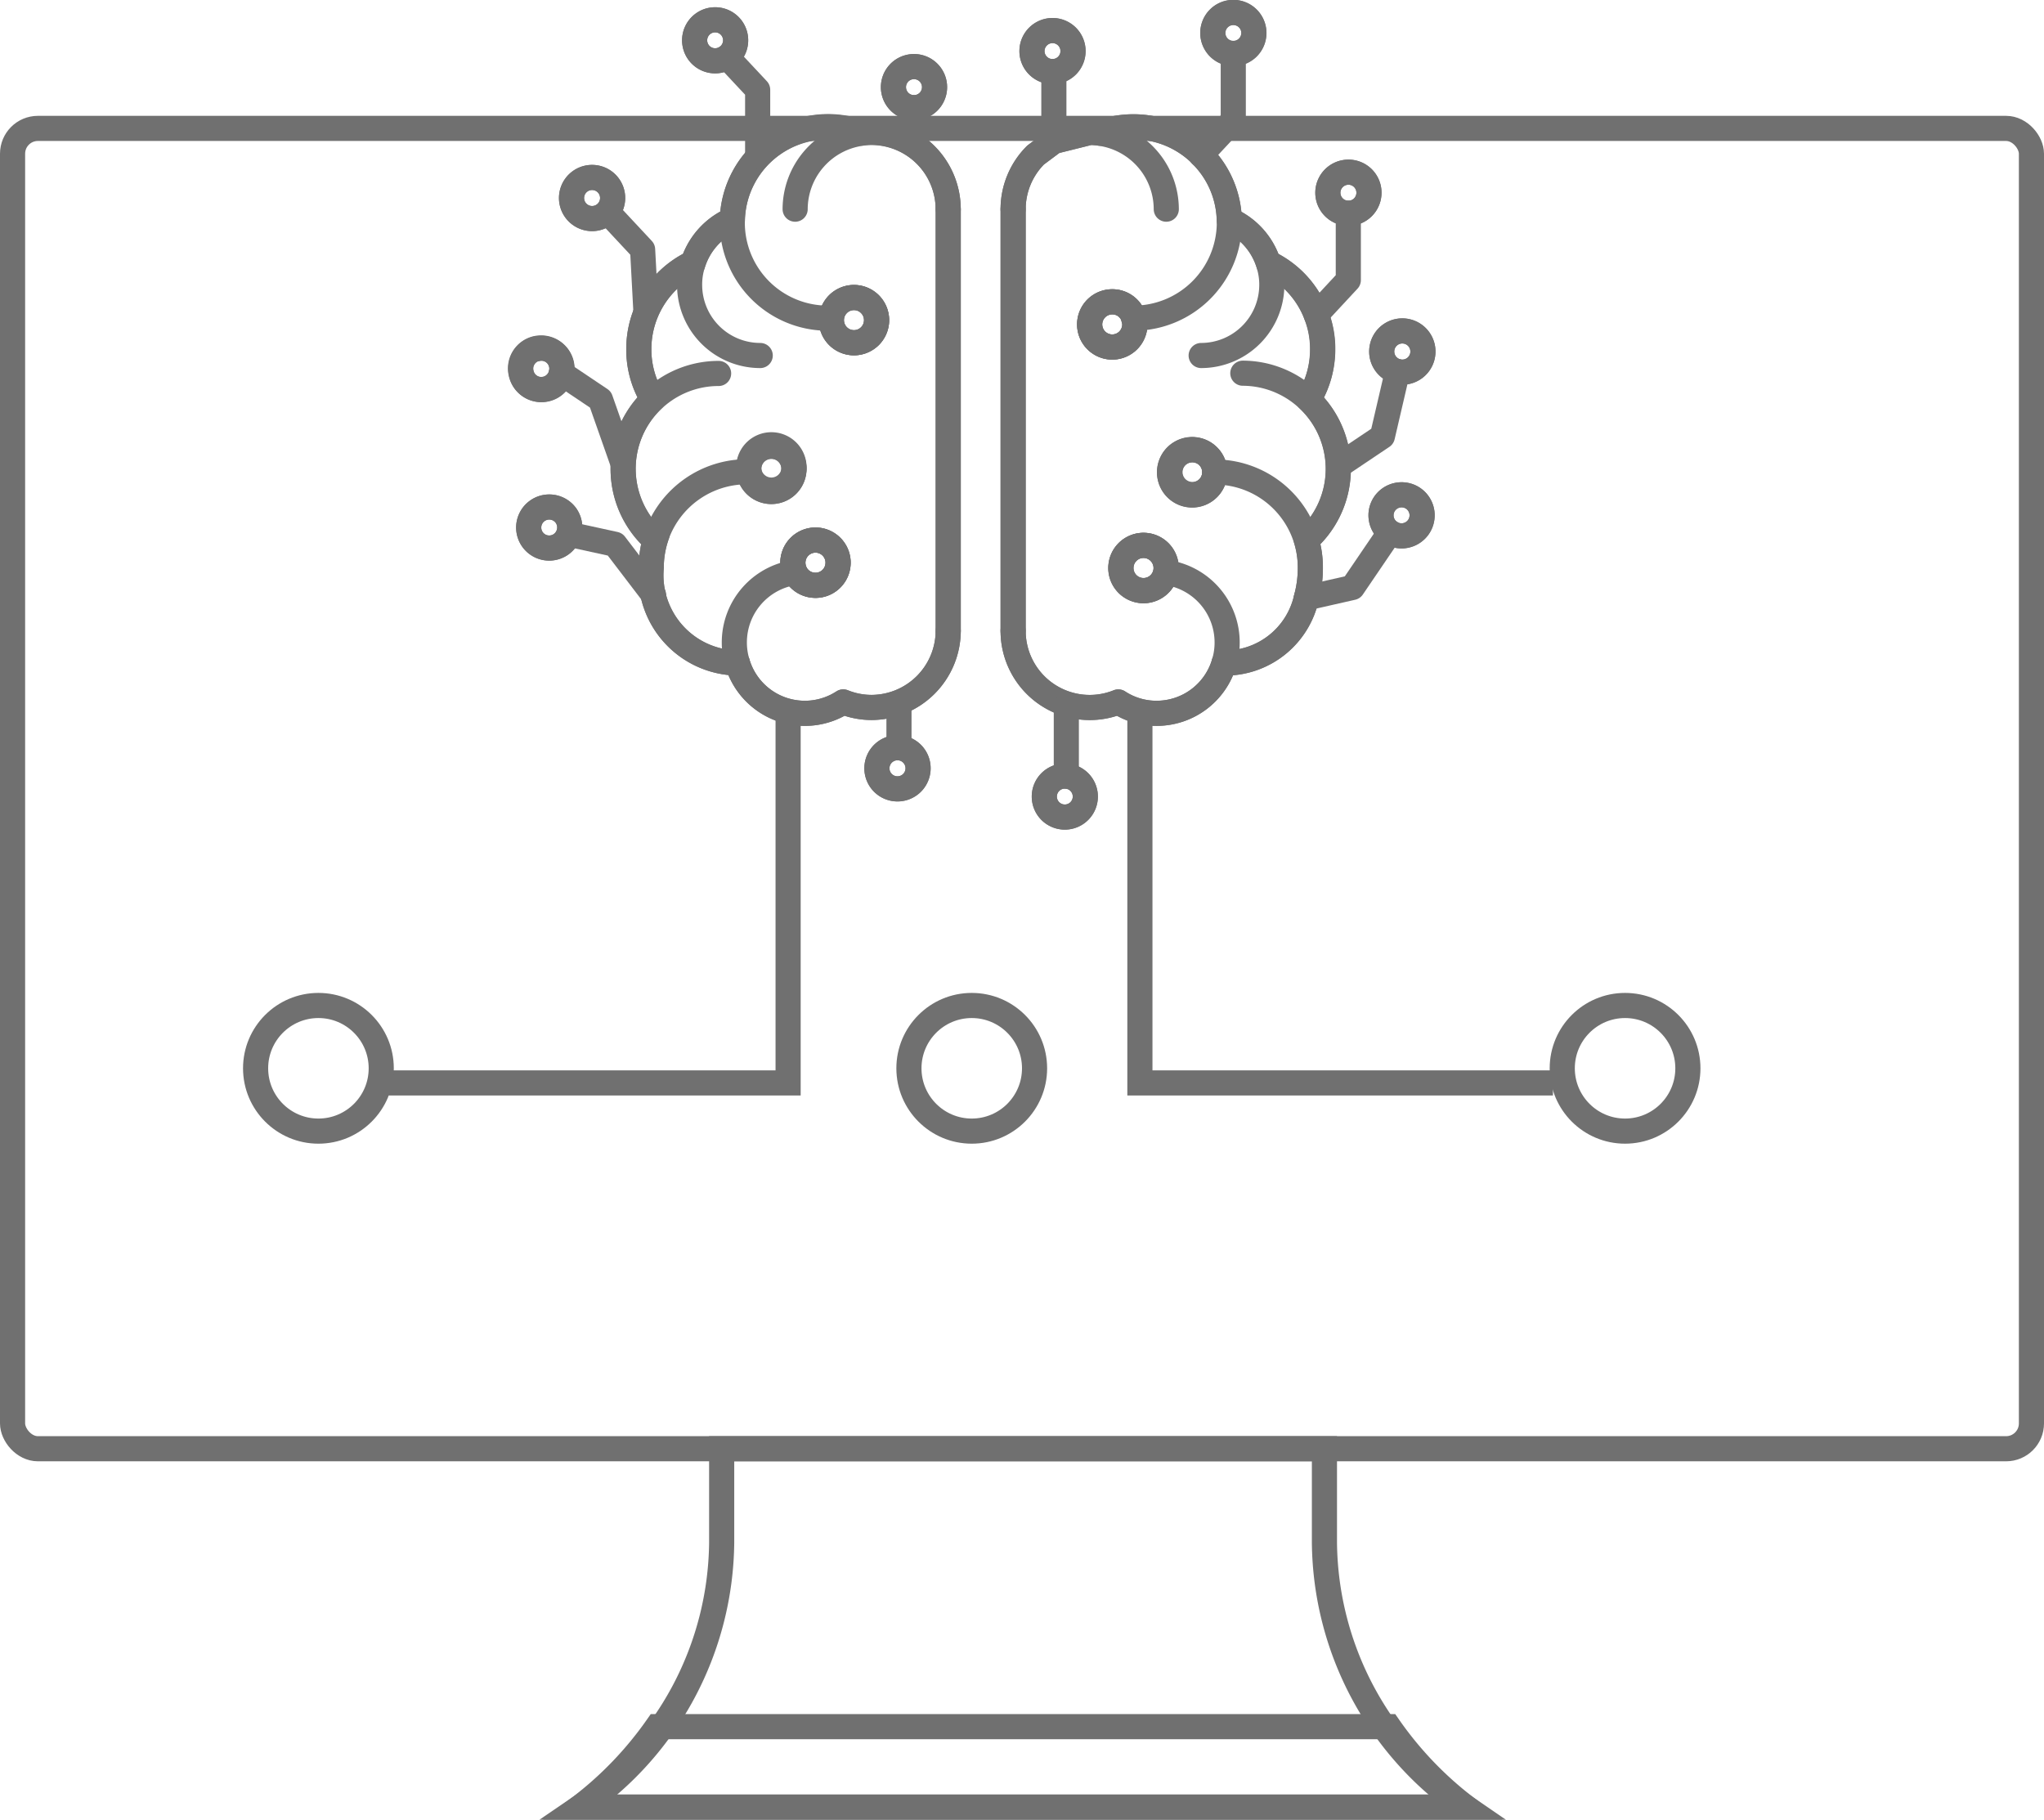<svg xmlns="http://www.w3.org/2000/svg" width="40.672" height="36.21" viewBox="0 0 40.672 36.21"><defs><style>.a,.b,.d{fill:none;}.a,.b{stroke:#707070;stroke-width:0.5px;}.a{stroke-linecap:round;stroke-linejoin:round;}.c{stroke:none;}</style></defs><g transform="translate(-630.164 -1329.243)"><g transform="translate(149.371 1053.889)"><g transform="translate(491.152 275.604)"><g transform="translate(0)"><path class="a" d="M522.713,339.441a.41.41,0,1,1-.408-.408A.408.408,0,0,1,522.713,339.441Z" transform="translate(-514.803 -324.405)"/><path class="a" d="M536.75,341.475a.408.408,0,1,1-.41.408A.408.408,0,0,1,536.75,341.475Z" transform="translate(-525.919 -326.283)"/><path class="a" d="M491.961,304.879a.408.408,0,0,1,0,.18.409.409,0,0,1-.8,0,.407.407,0,0,1,.3-.491A.411.411,0,0,1,491.961,304.879Z" transform="translate(-491.152 -297.883)"/><path class="a" d="M492.6,318.437a.414.414,0,0,1-.108.571.408.408,0,1,1-.461-.674A.412.412,0,0,1,492.6,318.437Z" transform="translate(-491.693 -308.424)"/><path class="a" d="M523.727,280.264a.409.409,0,1,1-.408.41A.409.409,0,0,1,523.727,280.264Z" transform="translate(-515.9 -279.189)"/><path class="a" d="M536.091,277.566a.408.408,0,1,1-.408-.41A.408.408,0,0,1,536.091,277.566Z" transform="translate(-525.1 -276.798)"/><path class="a" d="M561.619,289.784a.409.409,0,1,1-.411-.41A.407.407,0,0,1,561.619,289.784Z" transform="translate(-544.738 -286.198)"/><path class="a" d="M551.694,276.011a.409.409,0,1,1-.41-.407A.409.409,0,0,1,551.694,276.011Z" transform="translate(-537.102 -275.604)"/><path class="a" d="M515.543,321.567a.45.45,0,0,1-.856.194.462.462,0,0,1-.043-.194.449.449,0,1,1,.9,0Z" transform="translate(-509.226 -310.62)"/><path class="a" d="M511.284,313.024a.45.45,0,1,1,0,.9.45.45,0,0,1,0-.9Z" transform="translate(-506.296 -304.394)"/><path class="a" d="M518.416,300.191a.45.45,0,1,1-.451.451A.45.45,0,0,1,518.416,300.191Z" transform="translate(-511.781 -294.521)"/><path class="a" d="M541.146,301.012a.449.449,0,1,1-.45-.449.443.443,0,0,1,.432.325A.433.433,0,0,1,541.146,301.012Z" transform="translate(-528.925 -294.807)"/><path class="a" d="M548.043,313.768v.006a.445.445,0,1,1,0-.006Z" transform="translate(-534.231 -304.626)"/><path class="a" d="M543.843,322.026a.449.449,0,1,1-.448-.451A.45.45,0,0,1,543.843,322.026Z" transform="translate(-530.999 -310.973)"/><path class="a" d="M565.957,303.086a.41.41,0,1,1-.493.3A.409.409,0,0,1,565.957,303.086Z" transform="translate(-548.317 -296.74)"/><path class="a" d="M566.03,317.28a.409.409,0,1,1-.57.106A.411.411,0,0,1,566.03,317.28Z" transform="translate(-548.268 -307.613)"/><path class="a" d="M506.982,276.635a.408.408,0,1,1-.408-.408A.407.407,0,0,1,506.982,276.635Z" transform="translate(-502.703 -276.083)"/><path class="a" d="M496.365,290.242a.409.409,0,1,1-.408-.41A.408.408,0,0,1,496.365,290.242Z" transform="translate(-494.534 -286.551)"/><path class="a" d="M537.657,292.33a.45.45,0,0,0-.9.006.45.45,0,1,0,.9,0Zm-2.042-2.486a.45.45,0,0,0,.45-.45.435.435,0,0,0-.018-.124.449.449,0,0,0-.881.124A.45.45,0,0,0,535.615,289.844Zm.426-4.382a1.9,1.9,0,0,1,1.345.555v0a1.89,1.89,0,0,1,.559,1.31h.034a1.408,1.408,0,0,1,.753.872l.038-.007a1.884,1.884,0,0,1,.906,1.005,1.847,1.847,0,0,1,.13.69,1.9,1.9,0,0,1-.271.978l-.018.018a1.9,1.9,0,0,1,0,2.77l-.043.012a1.9,1.9,0,0,1,.085.568,2.264,2.264,0,0,1-.078.6,1.657,1.657,0,0,1-1.638,1.3,1.4,1.4,0,0,1-1.345,1,1.381,1.381,0,0,1-.76-.226,1.524,1.524,0,0,1-2.093-1.415V287.1a1.523,1.523,0,0,1,.448-1.077l.363-.271.714-.178a1.282,1.282,0,0,1,.207.016l0-.011A1.887,1.887,0,0,1,536.041,285.462Zm.2,9.23a.451.451,0,1,0-.451-.451A.45.45,0,0,0,536.24,294.692Z" transform="translate(-523.844 -283.189)"/><path class="a" d="M503.4,292.27a.451.451,0,1,0-.9,0,.451.451,0,0,0,.9,0Zm.426,2.317a.451.451,0,1,0-.449-.451.461.461,0,0,0,.043.194A.448.448,0,0,0,503.827,294.586Zm1.217-5.277a.45.45,0,1,0-.449.449A.45.45,0,0,0,505.043,289.31Zm1.426-2.209v8.39a1.531,1.531,0,0,1-1.525,1.525,1.511,1.511,0,0,1-.564-.11,1.4,1.4,0,0,1-2.106-.775,1.746,1.746,0,0,1-1.714-1.9,1.933,1.933,0,0,1,.115-.656l-.076.072a1.9,1.9,0,0,1,0-2.768l-.016-.016a1.875,1.875,0,0,1-.27-.978,1.9,1.9,0,0,1,1.032-1.695l.04.007a1.411,1.411,0,0,1,.751-.872h.038a1.905,1.905,0,0,1,2.564-1.749l0,.011a1.26,1.26,0,0,1,.205-.016,1.531,1.531,0,0,1,1.525,1.526Z" transform="translate(-497.96 -283.189)"/><line class="a" y2="8.39" transform="translate(9.8 3.912)"/><path class="a" d="M533.644,325.072a1.524,1.524,0,0,0,2.093,1.415,1.381,1.381,0,0,0,.76.226,1.4,1.4,0,0,0,1.345-1,1.376,1.376,0,0,0,.061-.408,1.405,1.405,0,0,0-1.21-1.393" transform="translate(-523.844 -312.77)"/><path class="a" d="M536.692,287.477a1.528,1.528,0,0,0-1.316-1.51,1.282,1.282,0,0,0-.207-.016l-.714.178-.363.271a1.523,1.523,0,0,0-.448,1.077" transform="translate(-523.844 -283.565)"/><path class="a" d="M551.219,319.043a1.657,1.657,0,0,0,1.638-1.3,2.261,2.261,0,0,0,.078-.6,1.9,1.9,0,0,0-1.9-1.9h0" transform="translate(-537.221 -306.101)"/><path class="a" d="M554.758,310.011a1.905,1.905,0,0,0-1.3-3.291" transform="translate(-539.087 -299.544)"/><path class="a" d="M556.634,299.982A1.9,1.9,0,0,0,556.9,299a1.847,1.847,0,0,0-.13-.69,1.884,1.884,0,0,0-.906-1.005" transform="translate(-540.943 -292.303)"/><path class="a" d="M543.174,286.017a1.913,1.913,0,0,0-2.007-.437" transform="translate(-529.632 -283.189)"/><path class="a" d="M544.038,291.128h.006a1.906,1.906,0,0,0,1.9-1.9v-.036a1.89,1.89,0,0,0-.559-1.31" transform="translate(-531.841 -285.047)"/><path class="a" d="M549.871,296.24a1.408,1.408,0,0,0,1.406-1.407,1.347,1.347,0,0,0-.061-.406,1.409,1.409,0,0,0-.753-.872" transform="translate(-536.329 -289.416)"/><path class="a" d="M513.85,325.072a1.531,1.531,0,0,1-1.525,1.525,1.511,1.511,0,0,1-.564-.11,1.4,1.4,0,0,1-2.106-.775,1.382,1.382,0,0,1-.061-.408,1.405,1.405,0,0,1,1.207-1.393h0" transform="translate(-505.341 -312.77)"/><path class="a" d="M514.839,287.477a1.528,1.528,0,0,1,1.316-1.51,1.26,1.26,0,0,1,.205-.016,1.532,1.532,0,0,1,1.525,1.526" transform="translate(-509.376 -283.565)"/><path class="a" d="M504.137,319.043a1.746,1.746,0,0,1-1.714-1.9,1.933,1.933,0,0,1,.115-.656,1.906,1.906,0,0,1,1.787-1.249" transform="translate(-499.824 -306.101)"/><path class="a" d="M500.6,310.011l0,0a1.9,1.9,0,0,1,1.3-3.286" transform="translate(-497.96 -299.544)"/><path class="a" d="M501.62,299.982a1.875,1.875,0,0,1-.27-.978,1.9,1.9,0,0,1,1.032-1.695" transform="translate(-498.998 -292.303)"/><path class="a" d="M511.317,289.27a1.9,1.9,0,0,1-1.9-1.9v-.036a1.9,1.9,0,0,1,2.564-1.749" transform="translate(-505.205 -283.189)"/><path class="a" d="M507.141,296.24a1.406,1.406,0,0,1-1.405-1.407,1.346,1.346,0,0,1,.06-.406,1.411,1.411,0,0,1,.751-.872" transform="translate(-502.373 -289.416)"/><line class="a" y2="8.39" transform="translate(8.509 3.912)"/><line class="a" y2="1.388" transform="translate(10.611 1.176)"/><path class="a" d="M535.684,277.156a.409.409,0,1,1-.408.41A.41.41,0,0,1,535.684,277.156Z" transform="translate(-525.1 -276.798)"/><line class="a" y2="0.64" transform="translate(7.826 1.893)"/><path class="a" d="M523.727,280.264a.409.409,0,1,1-.408.41A.409.409,0,0,1,523.727,280.264Z" transform="translate(-515.9 -279.189)"/><path class="a" d="M560.435,292.92v1.33l-.639.688" transform="translate(-543.965 -288.926)"/><path class="a" d="M561.209,289.374a.409.409,0,1,1-.408.41A.41.41,0,0,1,561.209,289.374Z" transform="translate(-544.738 -286.198)"/><path class="a" d="M550.51,279.14v1.328l-.639.685v0" transform="translate(-536.329 -278.324)"/><path class="a" d="M551.284,275.6a.408.408,0,1,1-.408.407A.406.406,0,0,1,551.284,275.6Z" transform="translate(-537.102 -275.604)"/><path class="a" d="M563.2,306.583l-.3,1.289-.782.525" transform="translate(-545.752 -299.438)"/><path class="a" d="M565.957,303.086a.41.41,0,1,1-.493.3A.409.409,0,0,1,565.957,303.086Z" transform="translate(-548.317 -296.74)"/><path class="a" d="M560.61,320.442l-.748,1.1-.917.208" transform="translate(-543.31 -310.102)"/><path class="a" d="M566.03,317.28a.409.409,0,1,1-.57.106A.411.411,0,0,1,566.03,317.28Z" transform="translate(-548.268 -307.613)"/><path class="a" d="M499.607,294.994l-.066-1.24-.642-.688" transform="translate(-497.113 -289.039)"/><path class="a" d="M495.958,289.832a.409.409,0,1,0,.408.41A.409.409,0,0,0,495.958,289.832Z" transform="translate(-494.534 -286.551)"/><path class="a" d="M509.577,281.421v-1.328l-.609-.651" transform="translate(-504.86 -278.557)"/><path class="a" d="M506.574,276.227a.408.408,0,1,0,.408.408A.408.408,0,0,0,506.574,276.227Z" transform="translate(-502.703 -276.083)"/><path class="a" d="M495.878,308.491l-.439-1.248-.779-.523" transform="translate(-493.85 -299.544)"/><path class="a" d="M491.467,304.572a.407.407,0,0,0-.3.491.409.409,0,0,0,.8,0,.408.408,0,0,0-.494-.487Z" transform="translate(-491.152 -297.883)"/><path class="a" d="M497,321.8l-.768-1.006-.916-.2" transform="translate(-494.354 -310.214)"/><path class="a" d="M492.033,318.334a.408.408,0,1,0,.461.674.408.408,0,1,0-.461-.674Z" transform="translate(-491.693 -308.424)"/><path class="a" d="M518.416,300.191a.45.45,0,1,0,.449.451A.452.452,0,0,0,518.416,300.191Z" transform="translate(-511.781 -294.521)"/><path class="a" d="M515.093,321.116a.45.45,0,0,0-.449.451.462.462,0,0,0,.043.194.45.45,0,1,0,.406-.645Z" transform="translate(-509.226 -310.62)"/><path class="a" d="M511.284,313.024a.45.45,0,1,0,.453.451A.45.45,0,0,0,511.284,313.024Z" transform="translate(-506.296 -304.394)"/><path class="a" d="M540.7,300.563a.45.45,0,1,0,.45.449.433.433,0,0,0-.018-.124A.443.443,0,0,0,540.7,300.563Z" transform="translate(-528.925 -294.807)"/><path class="a" d="M547.595,313.326a.45.45,0,1,0,.449.449v-.006A.446.446,0,0,0,547.595,313.326Z" transform="translate(-534.231 -304.626)"/><path class="a" d="M543.395,321.575a.451.451,0,1,0,.448.451A.452.452,0,0,0,543.395,321.575Z" transform="translate(-530.999 -310.973)"/><line class="a" y1="1.391" transform="translate(10.859 13.801)"/><path class="a" d="M536.75,342.291a.408.408,0,1,0-.41-.408A.408.408,0,0,0,536.75,342.291Z" transform="translate(-525.919 -326.283)"/><line class="a" y1="0.861" transform="translate(7.529 13.767)"/><path class="a" d="M522.305,339.851a.409.409,0,1,0-.412-.41A.408.408,0,0,0,522.305,339.851Z" transform="translate(-514.803 -324.405)"/></g></g></g><g transform="translate(630.414 1331.798)"><g transform="translate(0)"><g transform="translate(11.294 26.272)"><path class="b" d="M279.375,39.908V38.036H267.381v1.872a6.452,6.452,0,0,1-2.816,5.26H282.18A6.46,6.46,0,0,1,279.375,39.908Z" transform="translate(-264.565 -38.036)"/><path class="b" d="M280.653,42.644H266.1a7.21,7.21,0,0,1-1.534,1.6H282.18A7.18,7.18,0,0,1,280.653,42.644Z" transform="translate(-264.565 -37.114)"/></g><rect class="b" width="40.172" height="26.272" rx="0.504"/></g></g><path class="b" d="M62.846,85.5v7.291H54.893" transform="translate(583 1258)"/><path class="b" d="M54.893,85.5v7.291h8.219" transform="translate(597.953 1258)"/><g class="b" transform="translate(648 1349)"><circle class="c" cx="1.5" cy="1.5" r="1.5"/><circle class="d" cx="1.5" cy="1.5" r="1.25"/></g><g class="b" transform="translate(661 1349)"><circle class="c" cx="1.5" cy="1.5" r="1.5"/><circle class="d" cx="1.5" cy="1.5" r="1.25"/></g><g class="b" transform="translate(635 1349)"><circle class="c" cx="1.5" cy="1.5" r="1.5"/><circle class="d" cx="1.5" cy="1.5" r="1.25"/></g></g></svg>